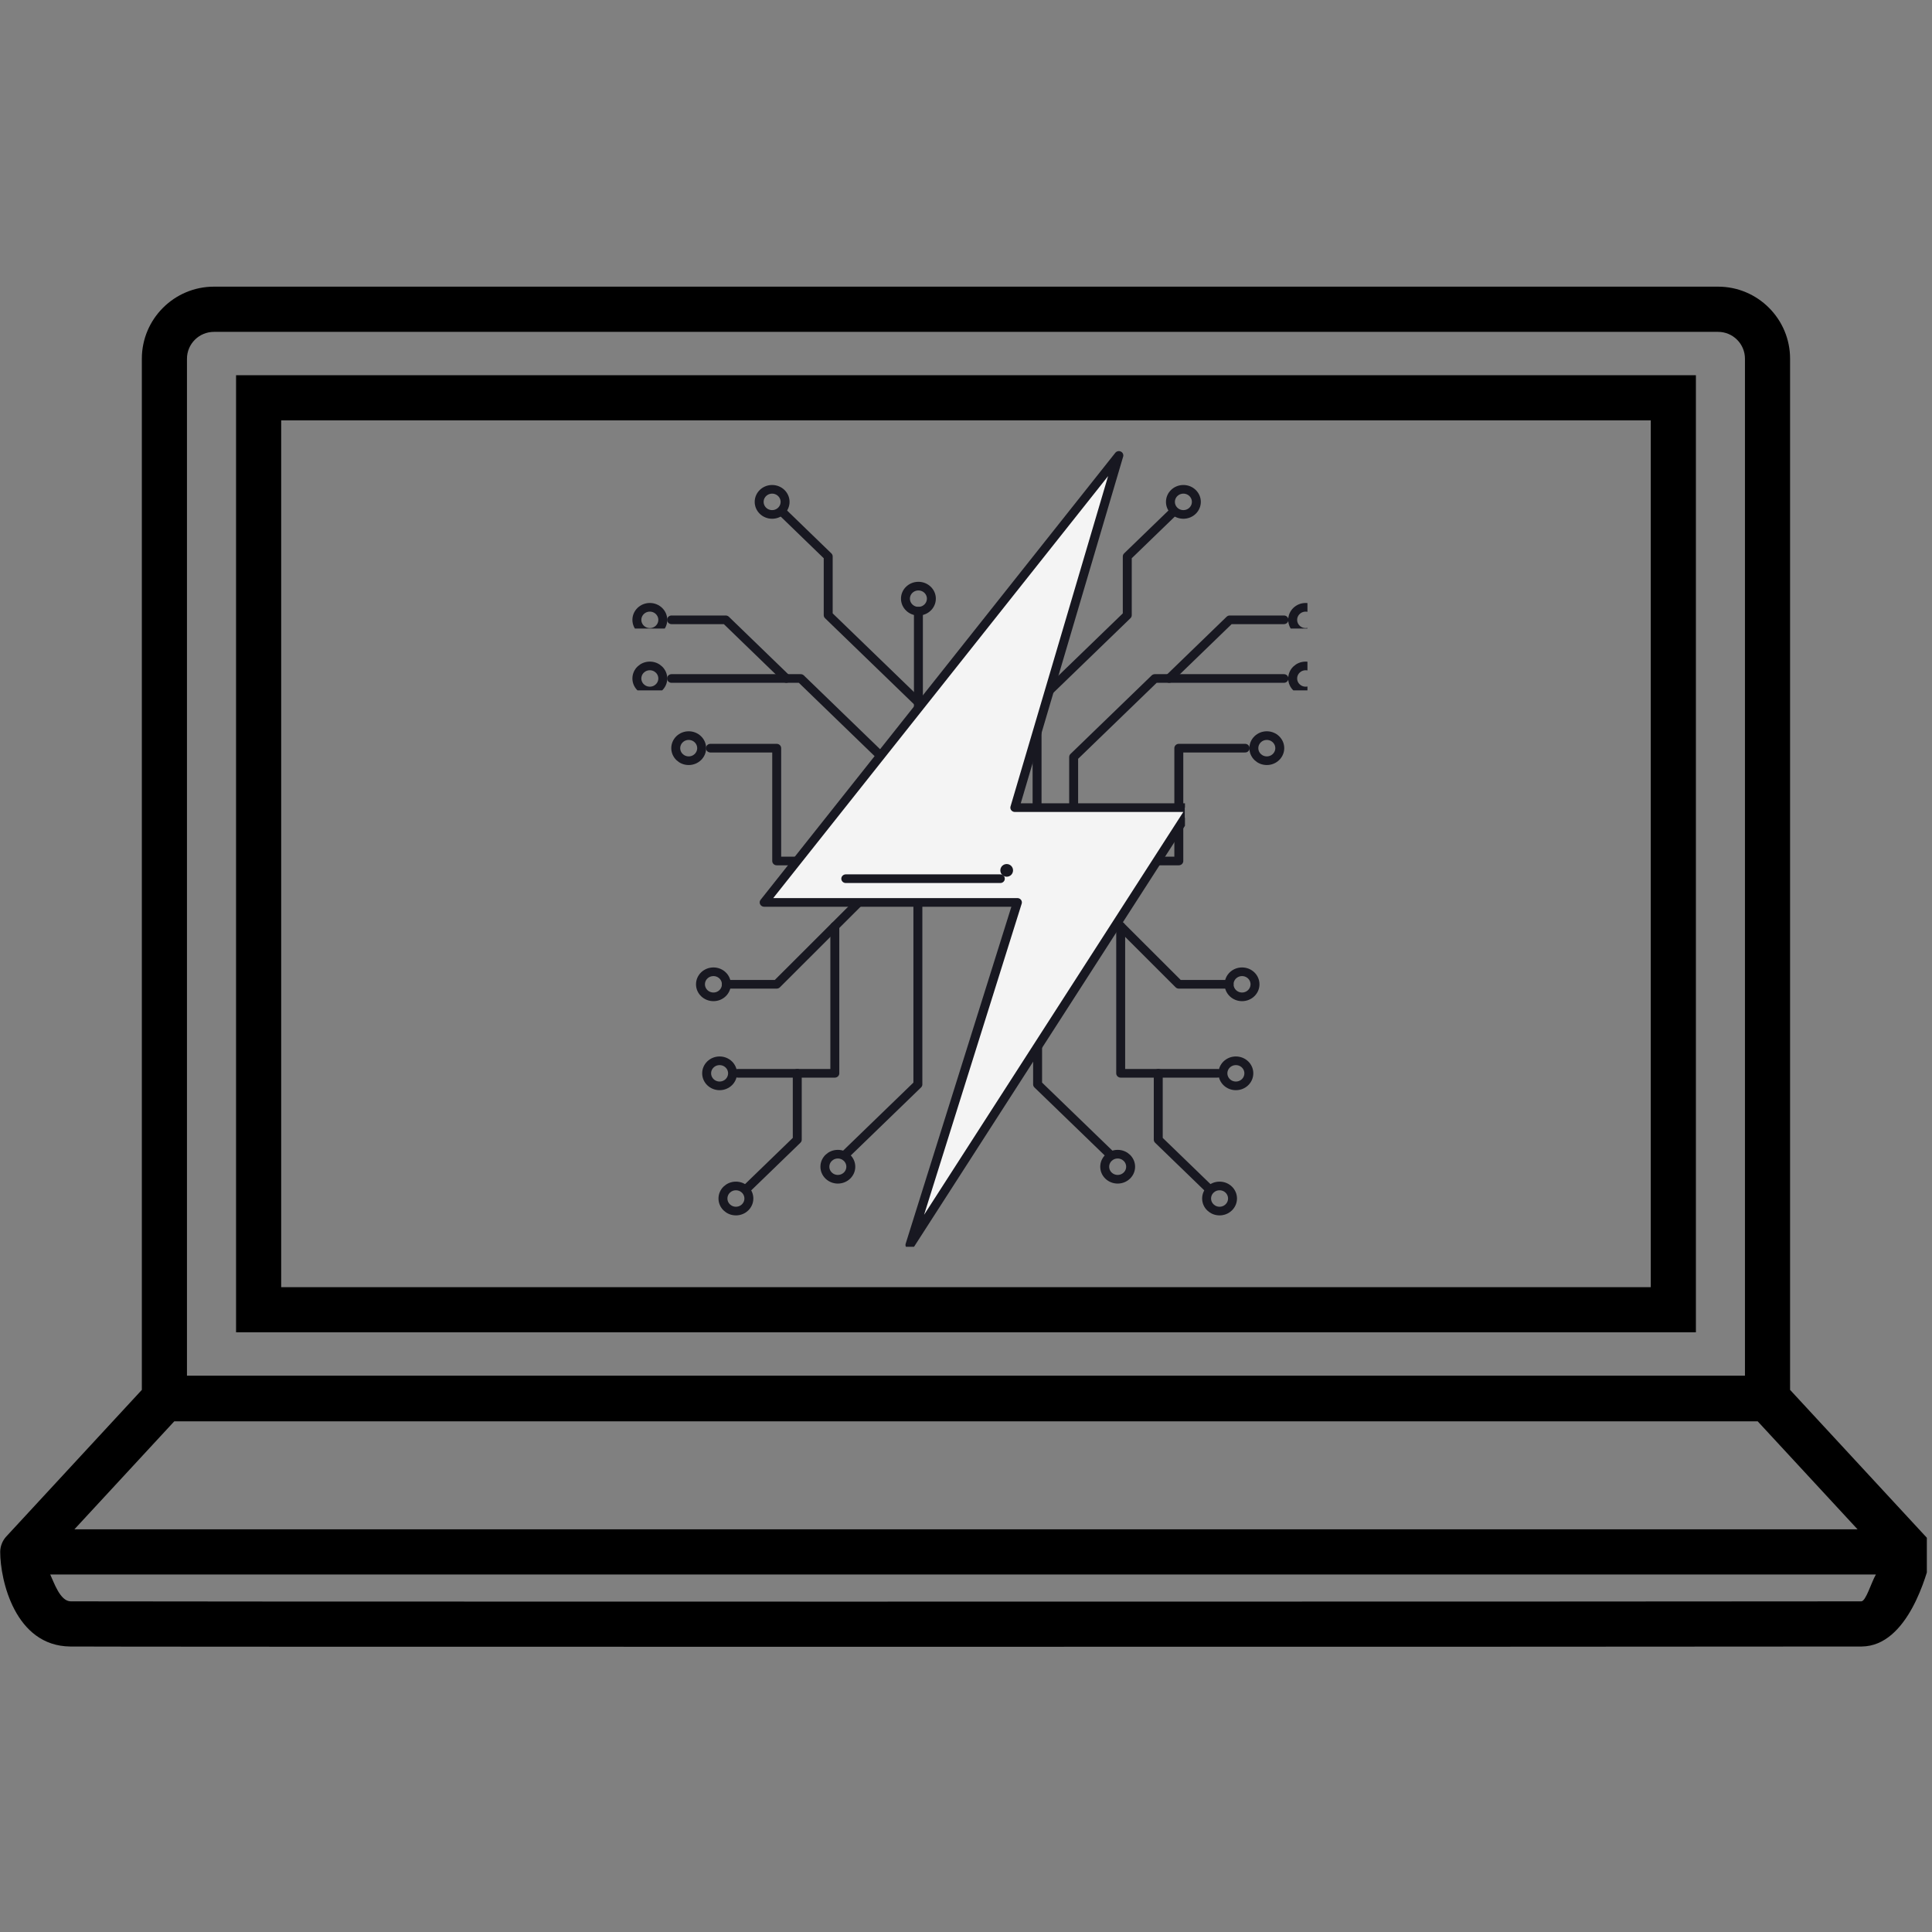 <svg xmlns="http://www.w3.org/2000/svg" xmlns:xlink="http://www.w3.org/1999/xlink" width="250" zoomAndPan="magnify" viewBox="0 0 187.5 187.5" height="250" preserveAspectRatio="xMidYMid meet" version="1.0"><rect x="0" y="0" width="187.5" height="187.5" fill="#808080" stroke="none"/><defs><clipPath id="25df36d95b"><path d="M 0 27.82 L 187 27.82 L 187 159.82 L 0 159.82 Z M 0 27.82 " clip-rule="nonzero"/></clipPath><clipPath id="75acaafd67"><path d="M 123 57 L 126.887 57 L 126.887 61 L 123 61 Z M 123 57 " clip-rule="nonzero"/></clipPath><clipPath id="01802a387b"><path d="M 123 63 L 126.887 63 L 126.887 67 L 123 67 Z M 123 63 " clip-rule="nonzero"/></clipPath><clipPath id="1aa6975786"><path d="M 60.887 57 L 65 57 L 65 61 L 60.887 61 Z M 60.887 57 " clip-rule="nonzero"/></clipPath><clipPath id="9e7cd8475a"><path d="M 60.887 63 L 65 63 L 65 67 L 60.887 67 Z M 60.887 63 " clip-rule="nonzero"/></clipPath><clipPath id="0f4bb000e0"><path d="M 73 42.293 L 115 42.293 L 115 121 L 73 121 Z M 73 42.293 " clip-rule="nonzero"/></clipPath></defs><g clip-path="url(#25df36d95b)"><path fill="#000000" d="M 27.289 40.797 L 160.207 40.797 L 160.207 124.918 L 27.289 124.918 Z M 22.91 129.301 L 164.586 129.301 L 164.586 36.414 L 22.91 36.414 Z M 180.637 155.41 C 178.816 155.426 126.891 155.438 81.43 155.438 C 36.543 155.438 8.664 155.426 6.859 155.41 C 5.824 155.402 5.223 153.531 4.875 152.805 L 182.055 152.805 C 181.602 153.586 181.086 155.406 180.637 155.41 Z M 16.914 137.938 L 170.582 137.938 L 180.277 148.422 L 7.219 148.422 Z M 18.145 34.816 C 18.145 33.375 19.32 32.207 20.766 32.207 L 166.738 32.207 C 168.18 32.207 169.348 33.375 169.348 34.816 L 169.348 133.512 L 18.145 133.512 Z M 186.789 149.012 L 173.727 134.887 L 173.727 34.816 C 173.727 30.957 170.594 27.82 166.738 27.82 L 20.766 27.82 C 16.906 27.82 13.766 30.957 13.766 34.816 L 13.766 134.887 L 0.602 149.125 C 0.234 149.523 0.02 150.078 0.02 150.617 C 0.023 153.34 1.453 159.742 6.816 159.793 C 8.637 159.812 36.531 159.82 81.43 159.82 C 126.902 159.82 178.844 159.809 180.68 159.793 C 185.211 159.75 187.02 152.621 187.367 151.32 C 187.441 151.098 187.484 150.859 187.484 150.613 C 187.484 149.984 187.215 149.414 186.789 149.012 " fill-opacity="1" fill-rule="nonzero"/></g><path stroke-linecap="round" transform="matrix(0.031, 0, 0, -0.03, 28.984, 146.291)" fill="none" stroke-linejoin="round" d="M 1938.198 1983.809 L 2311.711 1983.809 L 2311.711 2173.1 L 1938.198 2173.1 Z M 1938.198 1983.809 " stroke="#181821" stroke-width="28" stroke-opacity="1" stroke-miterlimit="10"/><path stroke-linecap="round" transform="matrix(0.031, 0, 0, -0.03, 28.984, 146.291)" fill="none" stroke-linejoin="round" d="M 2426.234 2091.112 L 2426.234 2427.415 L 2680.362 2681.473 L 3084.585 2681.473 " stroke="#181821" stroke-width="28" stroke-opacity="1" stroke-miterlimit="10"/><path stroke-linecap="round" transform="matrix(0.031, 0, 0, -0.03, 28.984, 146.291)" fill="none" stroke-linejoin="round" d="M 2311.711 2091.112 L 2755.474 2091.112 L 2755.474 2456.072 L 2963.024 2456.072 " stroke="#181821" stroke-width="28" stroke-opacity="1" stroke-miterlimit="10"/><path stroke-linecap="round" transform="matrix(0.031, 0, 0, -0.03, 28.984, 146.291)" fill="none" stroke-linejoin="round" d="M 2369.037 2091.112 L 2755.474 1692.227 L 2912.864 1692.227 " stroke="#181821" stroke-width="28" stroke-opacity="1" stroke-miterlimit="10"/><path stroke-linecap="round" transform="matrix(0.031, 0, 0, -0.03, 28.984, 146.291)" fill="none" stroke-linejoin="round" d="M 2573.516 1879.976 L 2573.516 1404.243 L 2877.163 1404.243 " stroke="#181821" stroke-width="28" stroke-opacity="1" stroke-miterlimit="10"/><path stroke-linecap="round" transform="matrix(0.031, 0, 0, -0.03, 28.984, 146.291)" fill="none" stroke-linejoin="round" d="M 2313.374 1983.809 L 2313.374 1368.39 L 2539.223 1142.603 " stroke="#181821" stroke-width="28" stroke-opacity="1" stroke-miterlimit="10"/><path stroke-linecap="round" transform="matrix(0.031, 0, 0, -0.03, 28.984, 146.291)" fill="none" stroke-linejoin="round" d="M 2311.711 2173.1 L 2311.711 2899.164 " stroke="#181821" stroke-width="28" stroke-opacity="1" stroke-miterlimit="10"/><path stroke-linecap="round" transform="matrix(0.031, 0, 0, -0.03, 28.984, 146.291)" fill="none" stroke-linejoin="round" d="M 2691.11 1404.243 L 2691.11 1189.508 L 2848.5 1032.087 " stroke="#181821" stroke-width="28" stroke-opacity="1" stroke-miterlimit="10"/><path stroke-linecap="round" transform="matrix(0.031, 0, 0, -0.03, 28.984, 146.291)" fill="none" stroke-linejoin="round" d="M 2725.275 2681.473 L 2915.039 2871.278 L 3084.585 2871.278 " stroke="#181821" stroke-width="28" stroke-opacity="1" stroke-miterlimit="10"/><path stroke-linecap="round" transform="matrix(0.031, 0, 0, -0.03, 28.984, 146.291)" fill="none" stroke-linejoin="round" d="M 2352.402 2939.772 C 2352.402 2917.283 2334.232 2899.164 2311.711 2899.164 C 2289.318 2899.164 2271.148 2917.283 2271.148 2939.772 C 2271.148 2962.132 2289.318 2980.252 2311.711 2980.252 C 2334.232 2980.252 2352.402 2962.132 2352.402 2939.772 Z M 2352.402 2939.772 " stroke="#181821" stroke-width="28" stroke-opacity="1" stroke-miterlimit="10"/><path stroke-linecap="round" transform="matrix(0.031, 0, 0, -0.03, 28.984, 146.291)" fill="none" stroke-linejoin="round" d="M 2810.368 3252.815 C 2810.368 3230.326 2792.198 3212.207 2769.805 3212.207 C 2747.284 3212.207 2729.242 3230.326 2729.242 3252.815 C 2729.242 3275.175 2747.284 3293.423 2769.805 3293.423 C 2792.198 3293.423 2810.368 3275.175 2810.368 3252.815 Z M 2810.368 3252.815 " stroke="#181821" stroke-width="28" stroke-opacity="1" stroke-miterlimit="10"/><g clip-path="url(#75acaafd67)"><path stroke-linecap="round" transform="matrix(0.031, 0, 0, -0.03, 28.984, 146.291)" fill="none" stroke-linejoin="round" d="M 3193.222 2871.149 C 3193.222 2848.661 3175.052 2830.541 3152.531 2830.541 C 3130.139 2830.541 3111.968 2848.661 3111.968 2871.149 C 3111.968 2893.51 3130.139 2911.758 3152.531 2911.758 C 3175.052 2911.758 3193.222 2893.51 3193.222 2871.149 Z M 3193.222 2871.149 " stroke="#181821" stroke-width="28" stroke-opacity="1" stroke-miterlimit="10"/></g><g clip-path="url(#01802a387b)"><path stroke-linecap="round" transform="matrix(0.031, 0, 0, -0.03, 28.984, 146.291)" fill="none" stroke-linejoin="round" d="M 3193.222 2681.473 C 3193.222 2659.113 3175.052 2640.993 3152.531 2640.993 C 3130.139 2640.993 3111.968 2659.113 3111.968 2681.473 C 3111.968 2703.962 3130.139 2722.081 3152.531 2722.081 C 3175.052 2722.081 3193.222 2703.962 3193.222 2681.473 Z M 3193.222 2681.473 " stroke="#181821" stroke-width="28" stroke-opacity="1" stroke-miterlimit="10"/></g><path stroke-linecap="round" transform="matrix(0.031, 0, 0, -0.03, 28.984, 146.291)" fill="none" stroke-linejoin="round" d="M 3071.533 2456.072 C 3071.533 2433.712 3053.363 2415.464 3030.97 2415.464 C 3008.577 2415.464 2990.407 2433.712 2990.407 2456.072 C 2990.407 2478.432 3008.577 2496.68 3030.97 2496.68 C 3053.363 2496.68 3071.533 2478.432 3071.533 2456.072 Z M 3071.533 2456.072 " stroke="#181821" stroke-width="28" stroke-opacity="1" stroke-miterlimit="10"/><path stroke-linecap="round" transform="matrix(0.031, 0, 0, -0.03, 28.984, 146.291)" fill="none" stroke-linejoin="round" d="M 2974.668 1404.243 C 2974.668 1381.754 2956.626 1363.635 2934.105 1363.635 C 2911.712 1363.635 2893.542 1381.754 2893.542 1404.243 C 2893.542 1426.603 2911.712 1444.723 2934.105 1444.723 C 2956.626 1444.723 2974.668 1426.603 2974.668 1404.243 Z M 2974.668 1404.243 " stroke="#181821" stroke-width="28" stroke-opacity="1" stroke-miterlimit="10"/><path stroke-linecap="round" transform="matrix(0.031, 0, 0, -0.03, 28.984, 146.291)" fill="none" stroke-linejoin="round" d="M 2993.99 1692.227 C 2993.99 1669.738 2975.82 1651.619 2953.427 1651.619 C 2931.034 1651.619 2912.864 1669.738 2912.864 1692.227 C 2912.864 1714.587 2931.034 1732.707 2953.427 1732.707 C 2975.82 1732.707 2993.99 1714.587 2993.99 1692.227 Z M 2993.99 1692.227 " stroke="#181821" stroke-width="28" stroke-opacity="1" stroke-miterlimit="10"/><path stroke-linecap="round" transform="matrix(0.031, 0, 0, -0.03, 28.984, 146.291)" fill="none" stroke-linejoin="round" d="M 2923.612 999.189 C 2923.612 976.829 2905.442 958.581 2883.049 958.581 C 2860.656 958.581 2842.486 976.829 2842.486 999.189 C 2842.486 1021.678 2860.656 1039.798 2883.049 1039.798 C 2905.442 1039.798 2923.612 1021.678 2923.612 999.189 Z M 2923.612 999.189 " stroke="#181821" stroke-width="28" stroke-opacity="1" stroke-miterlimit="10"/><path stroke-linecap="round" transform="matrix(0.031, 0, 0, -0.03, 28.984, 146.291)" fill="none" stroke-linejoin="round" d="M 2604.61 1101.995 C 2604.61 1079.635 2586.439 1061.515 2564.047 1061.515 C 2541.654 1061.515 2523.484 1079.635 2523.484 1101.995 C 2523.484 1124.484 2541.654 1142.603 2564.047 1142.603 C 2586.439 1142.603 2604.61 1124.484 2604.61 1101.995 Z M 2604.61 1101.995 " stroke="#181821" stroke-width="28" stroke-opacity="1" stroke-miterlimit="10"/><path stroke-linecap="round" transform="matrix(0.031, 0, 0, -0.03, 28.984, 146.291)" fill="none" stroke-linejoin="round" d="M 2311.711 2603.983 L 2594.117 2886.313 L 2594.117 3076.246 L 2739.223 3221.331 " stroke="#181821" stroke-width="28" stroke-opacity="1" stroke-miterlimit="10"/><path stroke-linecap="round" transform="matrix(0.031, 0, 0, -0.03, 28.984, 146.291)" fill="none" stroke-linejoin="round" d="M 1825.722 2091.112 L 1825.722 2427.415 L 1571.722 2681.473 L 1167.371 2681.473 " stroke="#181821" stroke-width="28" stroke-opacity="1" stroke-miterlimit="10"/><path stroke-linecap="round" transform="matrix(0.031, 0, 0, -0.03, 28.984, 146.291)" fill="none" stroke-linejoin="round" d="M 1940.245 2091.112 L 1496.61 2091.112 L 1496.61 2456.072 L 1289.06 2456.072 " stroke="#181821" stroke-width="28" stroke-opacity="1" stroke-miterlimit="10"/><path stroke-linecap="round" transform="matrix(0.031, 0, 0, -0.03, 28.984, 146.291)" fill="none" stroke-linejoin="round" d="M 1883.047 2091.112 L 1496.61 1692.227 L 1339.092 1692.227 " stroke="#181821" stroke-width="28" stroke-opacity="1" stroke-miterlimit="10"/><path stroke-linecap="round" transform="matrix(0.031, 0, 0, -0.03, 28.984, 146.291)" fill="none" stroke-linejoin="round" d="M 1678.568 1879.976 L 1678.568 1404.243 L 1374.921 1404.243 " stroke="#181821" stroke-width="28" stroke-opacity="1" stroke-miterlimit="10"/><path stroke-linecap="round" transform="matrix(0.031, 0, 0, -0.03, 28.984, 146.291)" fill="none" stroke-linejoin="round" d="M 1938.582 1983.809 L 1938.582 1368.39 L 1712.861 1142.603 " stroke="#181821" stroke-width="28" stroke-opacity="1" stroke-miterlimit="10"/><path stroke-linecap="round" transform="matrix(0.031, 0, 0, -0.03, 28.984, 146.291)" fill="none" stroke-linejoin="round" d="M 1940.245 2173.1 L 1940.245 2899.164 " stroke="#181821" stroke-width="28" stroke-opacity="1" stroke-miterlimit="10"/><path stroke-linecap="round" transform="matrix(0.031, 0, 0, -0.03, 28.984, 146.291)" fill="none" stroke-linejoin="round" d="M 1560.974 1404.243 L 1560.974 1189.508 L 1403.584 1032.087 " stroke="#181821" stroke-width="28" stroke-opacity="1" stroke-miterlimit="10"/><path stroke-linecap="round" transform="matrix(0.031, 0, 0, -0.03, 28.984, 146.291)" fill="none" stroke-linejoin="round" d="M 1526.681 2681.473 L 1336.917 2871.278 L 1167.371 2871.278 " stroke="#181821" stroke-width="28" stroke-opacity="1" stroke-miterlimit="10"/><path stroke-linecap="round" transform="matrix(0.031, 0, 0, -0.03, 28.984, 146.291)" fill="none" stroke-linejoin="round" d="M 1899.682 2939.772 C 1899.682 2917.283 1917.852 2899.164 1940.245 2899.164 C 1962.638 2899.164 1980.808 2917.283 1980.808 2939.772 C 1980.808 2962.132 1962.638 2980.252 1940.245 2980.252 C 1917.852 2980.252 1899.682 2962.132 1899.682 2939.772 Z M 1899.682 2939.772 " stroke="#181821" stroke-width="28" stroke-opacity="1" stroke-miterlimit="10"/><path stroke-linecap="round" transform="matrix(0.031, 0, 0, -0.03, 28.984, 146.291)" fill="none" stroke-linejoin="round" d="M 1441.716 3252.815 C 1441.716 3230.326 1459.886 3212.207 1482.279 3212.207 C 1504.672 3212.207 1522.842 3230.326 1522.842 3252.815 C 1522.842 3275.175 1504.672 3293.423 1482.279 3293.423 C 1459.886 3293.423 1441.716 3275.175 1441.716 3252.815 Z M 1441.716 3252.815 " stroke="#181821" stroke-width="28" stroke-opacity="1" stroke-miterlimit="10"/><g clip-path="url(#1aa6975786)"><path stroke-linecap="round" transform="matrix(0.031, 0, 0, -0.03, 28.984, 146.291)" fill="none" stroke-linejoin="round" d="M 1058.862 2871.149 C 1058.862 2848.661 1077.032 2830.541 1099.425 2830.541 C 1121.818 2830.541 1139.988 2848.661 1139.988 2871.149 C 1139.988 2893.51 1121.818 2911.758 1099.425 2911.758 C 1077.032 2911.758 1058.862 2893.51 1058.862 2871.149 Z M 1058.862 2871.149 " stroke="#181821" stroke-width="28" stroke-opacity="1" stroke-miterlimit="10"/></g><g clip-path="url(#9e7cd8475a)"><path stroke-linecap="round" transform="matrix(0.031, 0, 0, -0.03, 28.984, 146.291)" fill="none" stroke-linejoin="round" d="M 1058.862 2681.473 C 1058.862 2659.113 1077.032 2640.993 1099.425 2640.993 C 1121.818 2640.993 1139.988 2659.113 1139.988 2681.473 C 1139.988 2703.962 1121.818 2722.081 1099.425 2722.081 C 1077.032 2722.081 1058.862 2703.962 1058.862 2681.473 Z M 1058.862 2681.473 " stroke="#181821" stroke-width="28" stroke-opacity="1" stroke-miterlimit="10"/></g><path stroke-linecap="round" transform="matrix(0.031, 0, 0, -0.03, 28.984, 146.291)" fill="none" stroke-linejoin="round" d="M 1180.551 2456.072 C 1180.551 2433.712 1198.721 2415.464 1221.114 2415.464 C 1243.507 2415.464 1261.677 2433.712 1261.677 2456.072 C 1261.677 2478.432 1243.507 2496.68 1221.114 2496.68 C 1198.721 2496.68 1180.551 2478.432 1180.551 2456.072 Z M 1180.551 2456.072 " stroke="#181821" stroke-width="28" stroke-opacity="1" stroke-miterlimit="10"/><path stroke-linecap="round" transform="matrix(0.031, 0, 0, -0.03, 28.984, 146.291)" fill="none" stroke-linejoin="round" d="M 1277.288 1404.243 C 1277.288 1381.754 1295.458 1363.635 1317.851 1363.635 C 1340.244 1363.635 1358.414 1381.754 1358.414 1404.243 C 1358.414 1426.603 1340.244 1444.723 1317.851 1444.723 C 1295.458 1444.723 1277.288 1426.603 1277.288 1404.243 Z M 1277.288 1404.243 " stroke="#181821" stroke-width="28" stroke-opacity="1" stroke-miterlimit="10"/><path stroke-linecap="round" transform="matrix(0.031, 0, 0, -0.03, 28.984, 146.291)" fill="none" stroke-linejoin="round" d="M 1257.966 1692.227 C 1257.966 1669.738 1276.136 1651.619 1298.657 1651.619 C 1320.922 1651.619 1339.092 1669.738 1339.092 1692.227 C 1339.092 1714.587 1320.922 1732.707 1298.657 1732.707 C 1276.136 1732.707 1257.966 1714.587 1257.966 1692.227 Z M 1257.966 1692.227 " stroke="#181821" stroke-width="28" stroke-opacity="1" stroke-miterlimit="10"/><path stroke-linecap="round" transform="matrix(0.031, 0, 0, -0.03, 28.984, 146.291)" fill="none" stroke-linejoin="round" d="M 1328.344 999.189 C 1328.344 976.829 1346.514 958.581 1368.907 958.581 C 1391.428 958.581 1409.47 976.829 1409.47 999.189 C 1409.47 1021.678 1391.428 1039.798 1368.907 1039.798 C 1346.514 1039.798 1328.344 1021.678 1328.344 999.189 Z M 1328.344 999.189 " stroke="#181821" stroke-width="28" stroke-opacity="1" stroke-miterlimit="10"/><path stroke-linecap="round" transform="matrix(0.031, 0, 0, -0.03, 28.984, 146.291)" fill="none" stroke-linejoin="round" d="M 1647.474 1101.995 C 1647.474 1079.635 1665.644 1061.515 1688.037 1061.515 C 1710.43 1061.515 1728.6 1079.635 1728.6 1101.995 C 1728.6 1124.484 1710.43 1142.603 1688.037 1142.603 C 1665.644 1142.603 1647.474 1124.484 1647.474 1101.995 Z M 1647.474 1101.995 " stroke="#181821" stroke-width="28" stroke-opacity="1" stroke-miterlimit="10"/><path stroke-linecap="round" transform="matrix(0.031, 0, 0, -0.03, 28.984, 146.291)" fill="none" stroke-linejoin="round" d="M 1940.245 2603.983 L 1657.839 2886.313 L 1657.839 3076.246 L 1512.861 3221.331 " stroke="#181821" stroke-width="28" stroke-opacity="1" stroke-miterlimit="10"/><g clip-path="url(#0f4bb000e0)"><path stroke-linecap="round" transform="matrix(0.031, 0, 0, -0.03, 28.984, 146.291)" fill-opacity="1" fill="#f4f4f4" fill-rule="nonzero" stroke-linejoin="round" d="M 1913.758 848.965 L 2794.757 2263.697 L 2242.101 2263.697 L 2567.757 3403.039 L 1457.327 1957.08 L 2250.162 1957.08 L 1913.758 848.965 " stroke="#181821" stroke-width="28" stroke-opacity="1" stroke-miterlimit="10"/></g><path stroke-linecap="round" transform="matrix(0.031, 0, 0, -0.03, 28.984, 146.291)" fill="none" stroke-linejoin="round" d="M 1712.861 2033.798 L 2196.676 2033.798 " stroke="#181821" stroke-width="28" stroke-opacity="1" stroke-miterlimit="10"/><path fill="#181821" d="M 98.316 84.469 C 98.316 84.809 98.043 85.086 97.699 85.086 C 97.359 85.086 97.082 84.809 97.082 84.469 C 97.082 84.129 97.359 83.855 97.699 83.855 C 98.043 83.855 98.316 84.129 98.316 84.469 " fill-opacity="1" fill-rule="nonzero"/></svg>